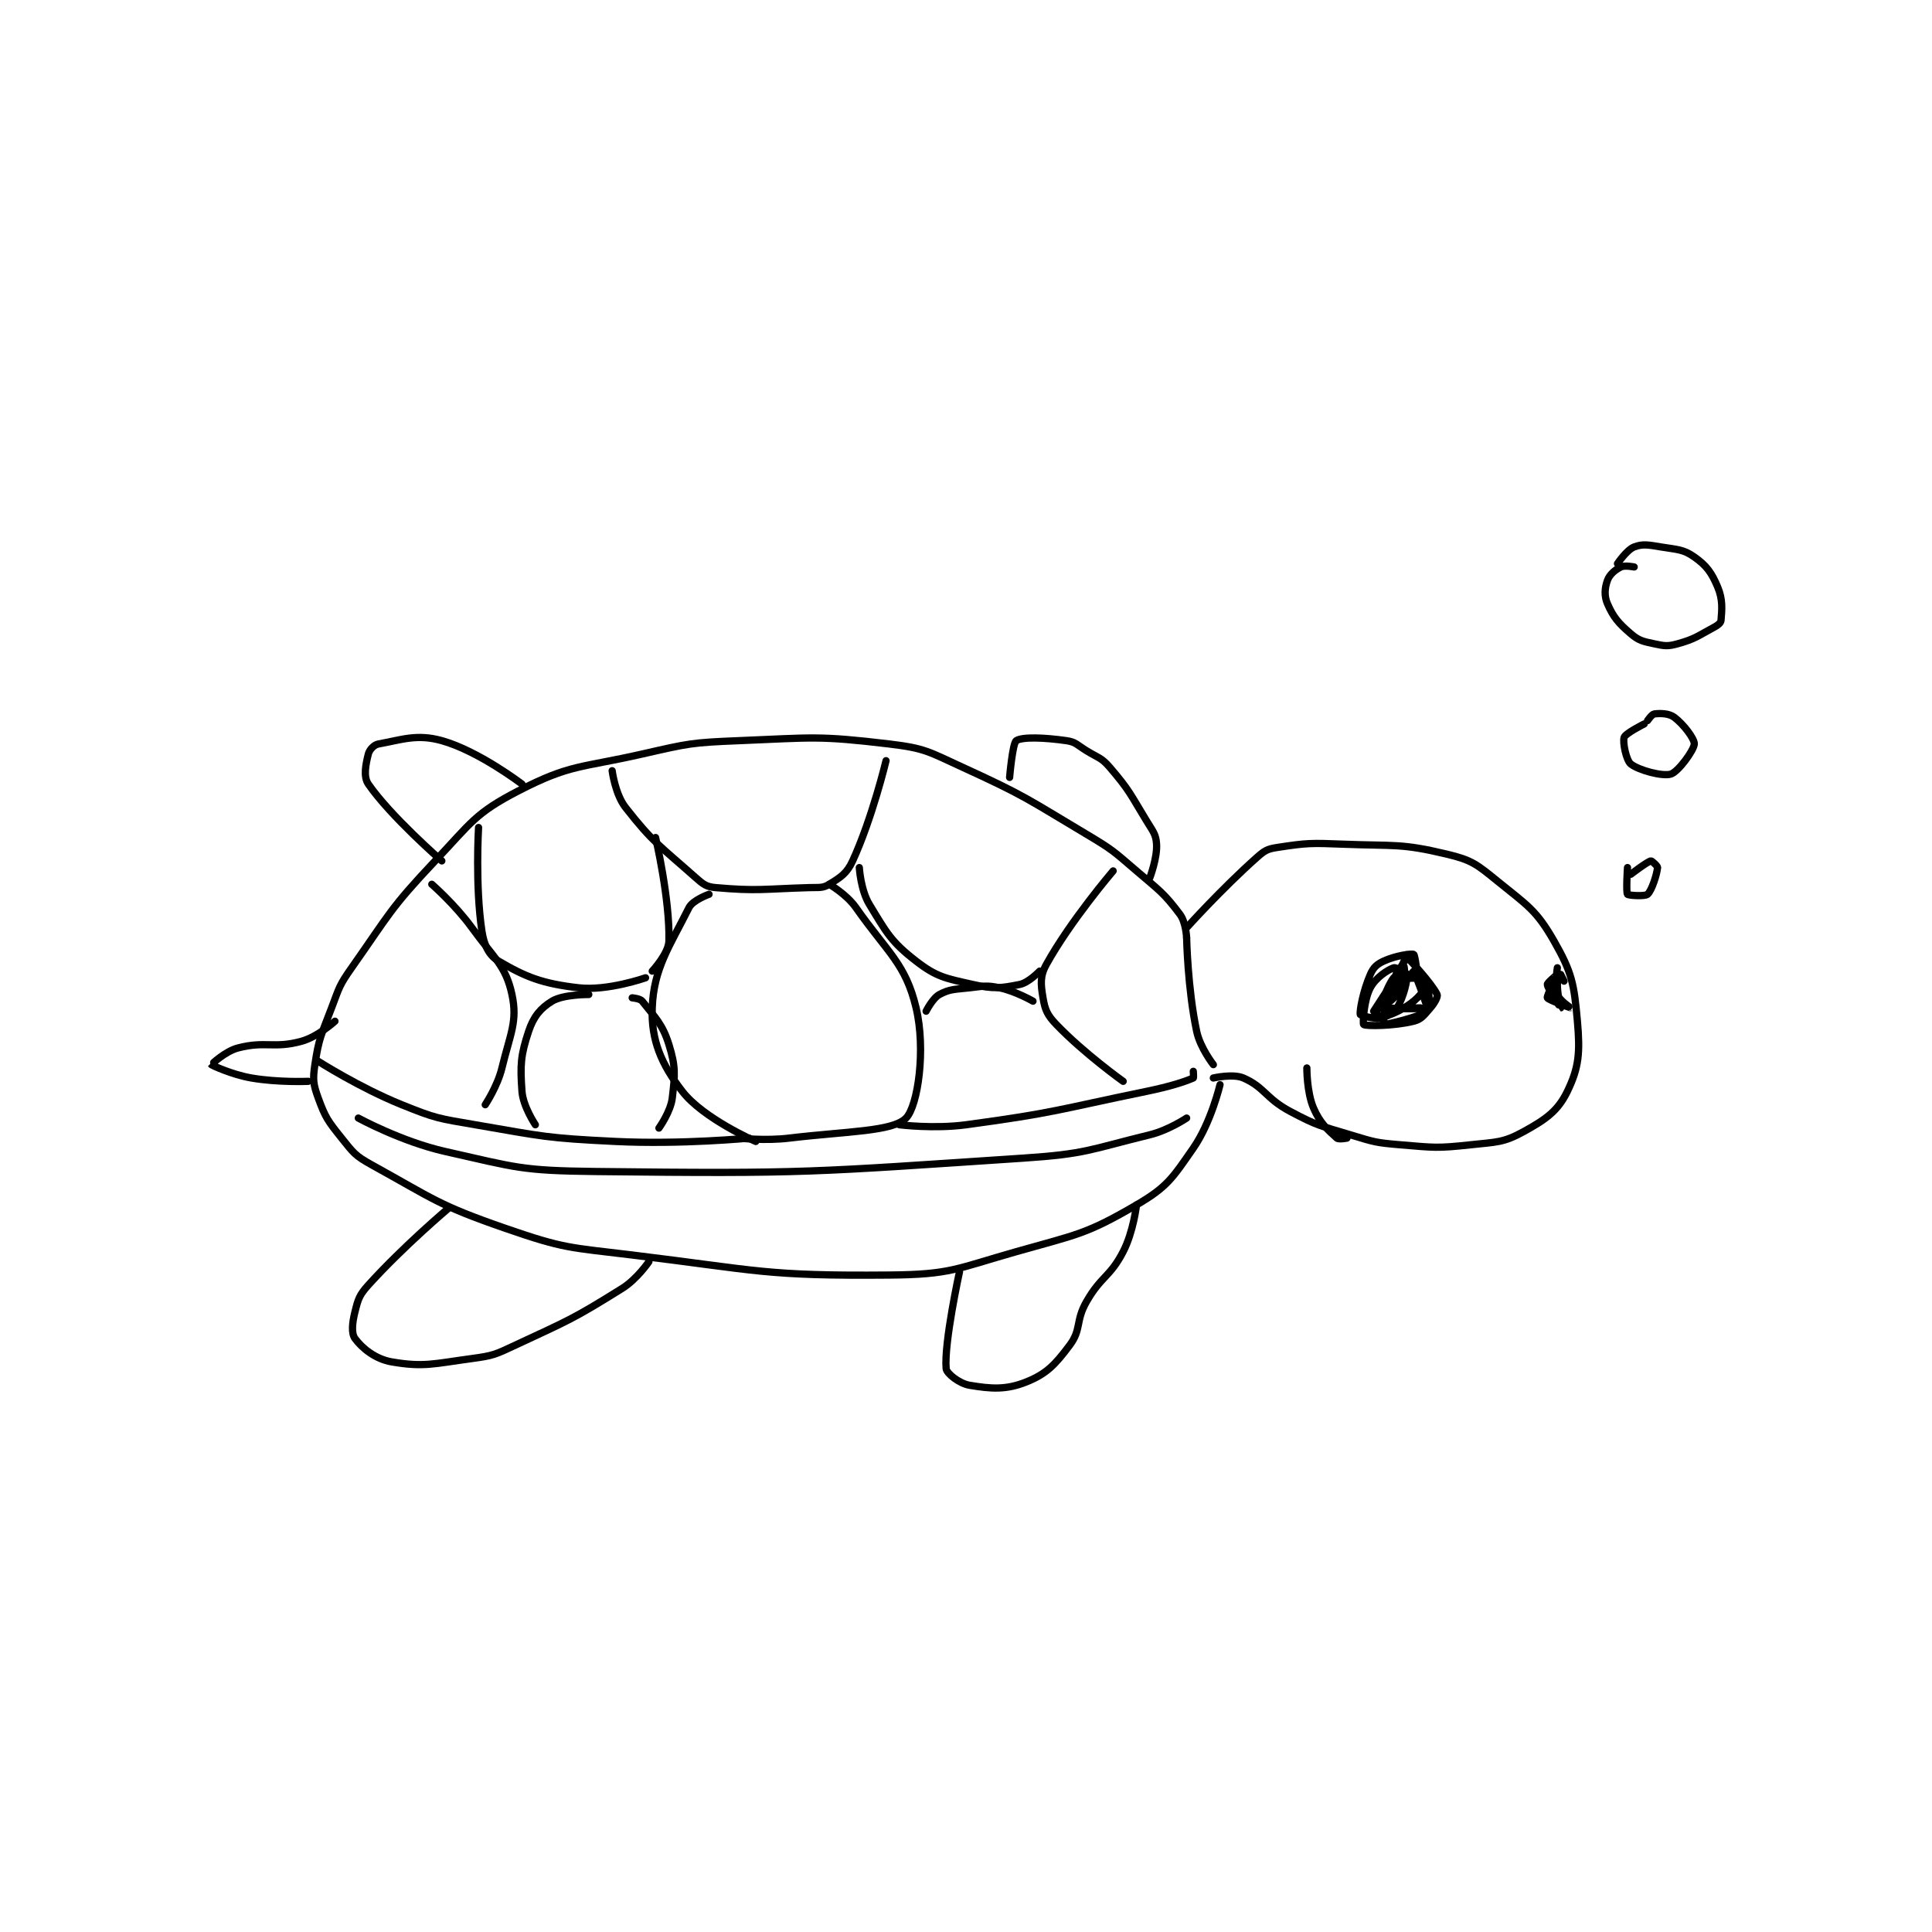 <?xml version="1.0" encoding="utf-8"?>
<!DOCTYPE svg PUBLIC "-//W3C//DTD SVG 1.1//EN" "http://www.w3.org/Graphics/SVG/1.1/DTD/svg11.dtd">
<svg viewBox="0 0 800 800" preserveAspectRatio="xMinYMin meet" xmlns="http://www.w3.org/2000/svg" version="1.1">
<g fill="none" stroke="black" stroke-linecap="round" stroke-linejoin="round" stroke-width="2.17">
<g transform="translate(87.52,226.477) scale(1.383) translate(-78,-42.583)">
<path id="0" d="M370 156.583 C370 156.583 380.482 144.933 391 135.583 C393.298 133.541 394.104 133.029 397 132.583 C406.031 131.194 407.141 131.197 417 131.583 C432.369 132.186 434.124 131.265 448 134.583 C455.399 136.353 456.857 137.592 463 142.583 C472.036 149.925 474.668 151.253 480 160.583 C485.387 170.01 486.009 173.435 487 184.583 C487.834 193.971 487.473 198.42 484 205.583 C481.169 211.422 477.627 213.927 471 217.583 C464.851 220.976 462.881 220.731 455 221.583 C444.929 222.672 444.226 222.435 434 221.583 C426.574 220.964 426.177 220.758 419 218.583 C409.923 215.833 409.209 215.945 401 211.583 C393.7 207.705 393.345 204.342 387 201.583 C383.887 200.23 378 201.583 378 201.583 "/>
<path id="1" d="M436 164.583 C436 164.583 432.905 171.362 433 171.583 C433.043 171.683 438.813 171.845 439 171.583 C439.274 171.2 438.384 164.775 438 164.583 C437.318 164.242 432.476 164.979 429 166.583 C426.952 167.528 425.911 168.502 425 170.583 C422.892 175.402 421.738 181.447 422 182.583 C422.055 182.823 425.816 183.98 428 183.583 C430.081 183.205 431.974 182.25 433 180.583 C434.999 177.335 436.138 172.244 436 170.583 C435.967 170.186 432.696 168.33 432 168.583 C430.047 169.293 426.583 171.594 425 174.583 C423.034 178.297 422.71 185.36 423 185.583 C423.639 186.075 432.053 186.07 438 184.583 C440.34 183.998 441.111 182.742 443 180.583 C444.297 179.101 445.292 177.208 445 176.583 C443.554 173.486 436.279 165.506 436 165.583 C435.369 165.759 427.342 180.422 427 181.583 C426.997 181.594 429.899 183.007 431 182.583 C434.445 181.258 438.021 179.002 440 176.583 C440.74 175.678 440.433 172.45 440 171.583 C439.783 171.15 437.781 170.323 437 170.583 C434.851 171.3 432.073 172.571 431 174.583 C429.202 177.956 428.87 185.501 429 185.583 C429.271 185.756 440.001 183.275 442 181.583 C442.723 180.972 442.889 176.213 442 174.583 C441.076 172.89 438.31 171.276 436 170.583 C434.813 170.227 432.668 170.748 432 171.583 C430.058 174.011 427.9 180.494 428 180.583 C428.341 180.89 441.657 180.961 442 180.583 C442.199 180.365 438.159 169.612 438 169.583 C437.858 169.558 431 178.583 431 178.583 C431 178.583 434.178 175.843 435 173.583 C435.764 171.482 435.009 167.575 435 167.583 C434.962 167.617 426 181.583 426 181.583 C426 181.583 430.981 177.045 433 173.583 C433.668 172.438 433 169.583 433 169.583 C432.999 169.585 429.721 180.144 430 180.583 C430.196 180.891 440 180.583 440 180.583 "/>
<path id="2" d="M370 159.583 C370 159.583 370.293 174.725 373 187.583 C374.045 192.547 378 197.583 378 197.583 "/>
<path id="3" d="M370 159.583 C370 159.583 369.791 154.972 368 152.583 C363.205 146.191 361.878 145.479 355 139.583 C348.041 133.618 347.878 133.28 340 128.583 C322.122 117.925 321.748 117.163 303 108.583 C292.762 103.898 291.805 102.874 281 101.583 C259.651 99.034 258.16 99.685 236 100.583 C221.626 101.166 221.057 101.389 207 104.583 C188.436 108.802 185.484 107.591 170 115.583 C156.997 122.295 155.887 125.043 145 136.583 C131.427 150.97 131.449 152.333 120 168.583 C116.255 173.898 116.33 174.441 114 180.583 C110.916 188.714 110.193 189.53 109 197.583 C108.337 202.056 108.483 203.411 110 207.583 C112.129 213.439 112.917 214.48 117 219.583 C120.526 223.991 121.06 224.861 126 227.583 C144.594 237.829 145.776 239.583 166 246.583 C183.703 252.711 184.959 252.265 204 254.583 C241.976 259.207 243.81 260.907 281 260.583 C299.395 260.423 300.824 258.741 319 253.583 C337.17 248.427 339.902 248.414 355 239.583 C364.206 234.199 365.742 231.595 372 222.583 C377.335 214.901 380 203.583 380 203.583 "/>
<path id="4" d="M115 184.583 C115 184.583 109.922 189.226 105 190.583 C96.744 192.861 94.243 190.446 86 192.583 C82.074 193.601 77.991 197.563 78 197.583 C78.057 197.712 84.048 200.557 90 201.583 C98.054 202.972 107 202.583 107 202.583 "/>
<path id="5" d="M149 240.583 C149 240.583 135.474 251.987 125 263.583 C122.278 266.598 121.95 267.783 121 271.583 C120.156 274.961 119.874 278.047 121 279.583 C123.121 282.476 127.09 285.742 132 286.583 C141.591 288.227 144.535 287.133 156 285.583 C162.433 284.714 163.005 284.381 169 281.583 C185.103 274.069 186.338 273.747 201 264.583 C205.472 261.788 209 256.583 209 256.583 "/>
<path id="6" d="M302 259.583 C302 259.583 297.327 280.962 298 288.583 C298.132 290.078 301.988 293.081 305 293.583 C311.474 294.662 315.925 295.013 322 292.583 C328.075 290.153 330.614 287.431 335 281.583 C338.541 276.863 336.703 274.353 340 268.583 C344.425 260.839 347.037 261.245 351 253.583 C354.078 247.633 355 239.583 355 239.583 "/>
<path id="7" d="M122 213.583 C122 213.583 134.922 220.636 148 223.583 C169.456 228.418 170.769 229.326 193 229.583 C256.115 230.313 257.872 229.767 321 225.583 C339.931 224.329 340.819 223.036 359 218.583 C364.596 217.213 370 213.583 370 213.583 "/>
<path id="8" d="M198 109.583 C198 109.583 198.888 116.599 202 120.583 C210.242 131.134 212.482 132.234 223 141.583 C225.298 143.626 226.211 144.337 229 144.583 C241.464 145.683 243.202 144.989 257 144.583 C259.971 144.496 261.027 144.798 263 143.583 C266.373 141.508 268.261 140.368 270 136.583 C275.888 123.769 280 106.583 280 106.583 "/>
<path id="9" d="M227 146.583 C227 146.583 222.143 148.297 221 150.583 C215.203 162.178 210.431 168.737 210 180.583 C209.65 190.197 212.661 197.404 219 205.583 C225.354 213.782 241 220.583 241 220.583 "/>
<path id="10" d="M263 143.583 C263 143.583 268.173 146.56 271 150.583 C280.554 164.18 285.846 167.334 289 180.583 C291.971 193.059 289.549 209.941 286 213.583 C282.038 217.65 268.354 217.501 251 219.583 C243.712 220.458 236 219.583 236 219.583 "/>
<path id="11" d="M239 219.583 C239 219.583 218.724 221.546 199 220.583 C178.144 219.566 177.589 219.122 157 215.583 C145.936 213.682 145.261 213.731 135 209.583 C122.29 204.445 110 196.583 110 196.583 "/>
<path id="12" d="M284 215.583 C284 215.583 294.343 216.888 304 215.583 C330.727 211.972 331.232 211.094 358 205.583 C365.078 204.126 369.303 202.739 372 201.583 C372.147 201.52 372 199.583 372 199.583 "/>
<path id="13" d="M144 143.583 C144 143.583 150.94 149.626 156 156.583 C162.69 165.782 166.168 168.035 168 176.583 C169.733 184.672 167.494 188.297 165 198.583 C163.66 204.11 160 209.583 160 209.583 "/>
<path id="14" d="M348 139.583 C348 139.583 335.207 154.541 328 167.583 C326.052 171.107 326.321 173.51 327 177.583 C327.598 181.173 328.274 182.744 331 185.583 C339.334 194.264 351 202.583 351 202.583 "/>
<path id="15" d="M158 126.583 C158 126.583 156.961 143.99 159 157.583 C159.638 161.838 161.115 164.892 164 166.583 C172.054 171.305 177.005 173.334 188 174.583 C196.678 175.569 208 171.583 208 171.583 "/>
<path id="16" d="M175 215.583 C175 215.583 171.324 210.113 171 205.583 C170.438 197.719 170.598 194.789 173 187.583 C174.458 183.209 176.535 180.701 180 178.583 C183.388 176.513 191 176.583 191 176.583 "/>
<path id="17" d="M292 181.583 C292 181.583 293.947 177.689 296 176.583 C299.091 174.919 300.553 175.077 305 174.583 C309.34 174.101 309.994 173.74 314 174.583 C318.826 175.599 324 178.583 324 178.583 "/>
<path id="18" d="M326 169.583 C326 169.583 322.743 173.035 320 173.583 C314.352 174.713 312.168 174.976 306 173.583 C297.814 171.735 295.204 171.387 289 166.583 C281.483 160.764 280.169 158.097 275 149.583 C272.401 145.302 272 138.583 272 138.583 "/>
<path id="19" d="M210 169.583 C210 169.583 214.907 164.297 215 160.583 C215.314 148.01 211 129.583 211 129.583 "/>
<path id="20" d="M204 177.583 C204 177.583 206.364 177.774 207 178.583 C210.655 183.235 213.058 185.326 215 191.583 C217.046 198.175 216.836 200.618 216 207.583 C215.501 211.742 212 216.583 212 216.583 "/>
<path id="21" d="M406 198.583 C406 198.583 405.944 205.787 408 210.583 C409.919 215.06 412.284 217.139 415 219.583 C415.54 220.069 418 219.583 418 219.583 "/>
<path id="22" d="M147 136.583 C147 136.583 131.602 123.186 125 113.583 C123.442 111.316 124.229 107.669 125 104.583 C125.321 103.298 126.696 101.82 128 101.583 C135.054 100.301 139.545 98.503 147 100.583 C158.002 103.654 171 113.583 171 113.583 "/>
<path id="23" d="M317 111.583 C317 111.583 317.884 101.306 319 100.583 C320.837 99.395 327.406 99.641 334 100.583 C336.826 100.987 337.189 101.854 340 103.583 C343.61 105.805 344.443 105.6 347 108.583 C352.911 115.479 353.057 116.463 358 124.583 C359.922 127.741 360.825 128.609 361 131.583 C361.241 135.679 359 141.583 359 141.583 "/>
<path id="24" d="M504 48.583 C504 48.583 501.166 48.001 500 48.583 C498.252 49.458 496.638 50.828 496 52.583 C495.181 54.836 494.971 57.232 496 59.583 C497.773 63.635 499.271 65.387 503 68.583 C505.425 70.662 506.636 70.862 510 71.583 C513.081 72.244 514.035 72.407 517 71.583 C522.247 70.126 523.025 69.262 528 66.583 C529.118 65.981 529.94 65.301 530 64.583 C530.274 61.3 530.588 58.356 529 54.583 C527.179 50.258 525.669 48.173 522 45.583 C518.67 43.233 516.895 43.399 512 42.583 C508.271 41.962 506.539 41.607 504 42.583 C501.803 43.428 499 47.583 499 47.583 "/>
<path id="25" d="M507 95.583 C507 95.583 501.402 98.378 501 99.583 C500.509 101.057 501.615 106.495 503 107.583 C505.4 109.469 512.523 111.365 515 110.583 C517.206 109.887 521.89 103.454 522 101.583 C522.089 100.064 518.851 95.722 516 93.583 C514.396 92.38 511.808 92.357 510 92.583 C509.308 92.67 508 94.583 508 94.583 "/>
<path id="26" d="M502 138.583 C502 138.583 501.52 145.943 502 146.583 C502.27 146.943 507.235 147.263 508 146.583 C509.289 145.438 510.795 140.637 511 138.583 C511.045 138.138 509.252 136.52 509 136.583 C507.822 136.878 503 140.583 503 140.583 "/>
<path id="27" d="M481 168.583 C481 168.583 480.126 173.96 481 176.583 C481.583 178.332 485.002 180.583 485 180.583 C484.997 180.584 478.25 178.208 478 177.583 C477.75 176.958 481 170.588 481 170.583 C481 170.581 477.947 173.05 478 173.583 C478.146 175.044 481.998 180.583 482 180.583 C482.001 180.583 481 176.724 481 173.583 C481 172.238 481.979 170.594 482 170.583 C482 170.583 483 172.583 483 172.583 "/>
</g>
</g>
</svg>
